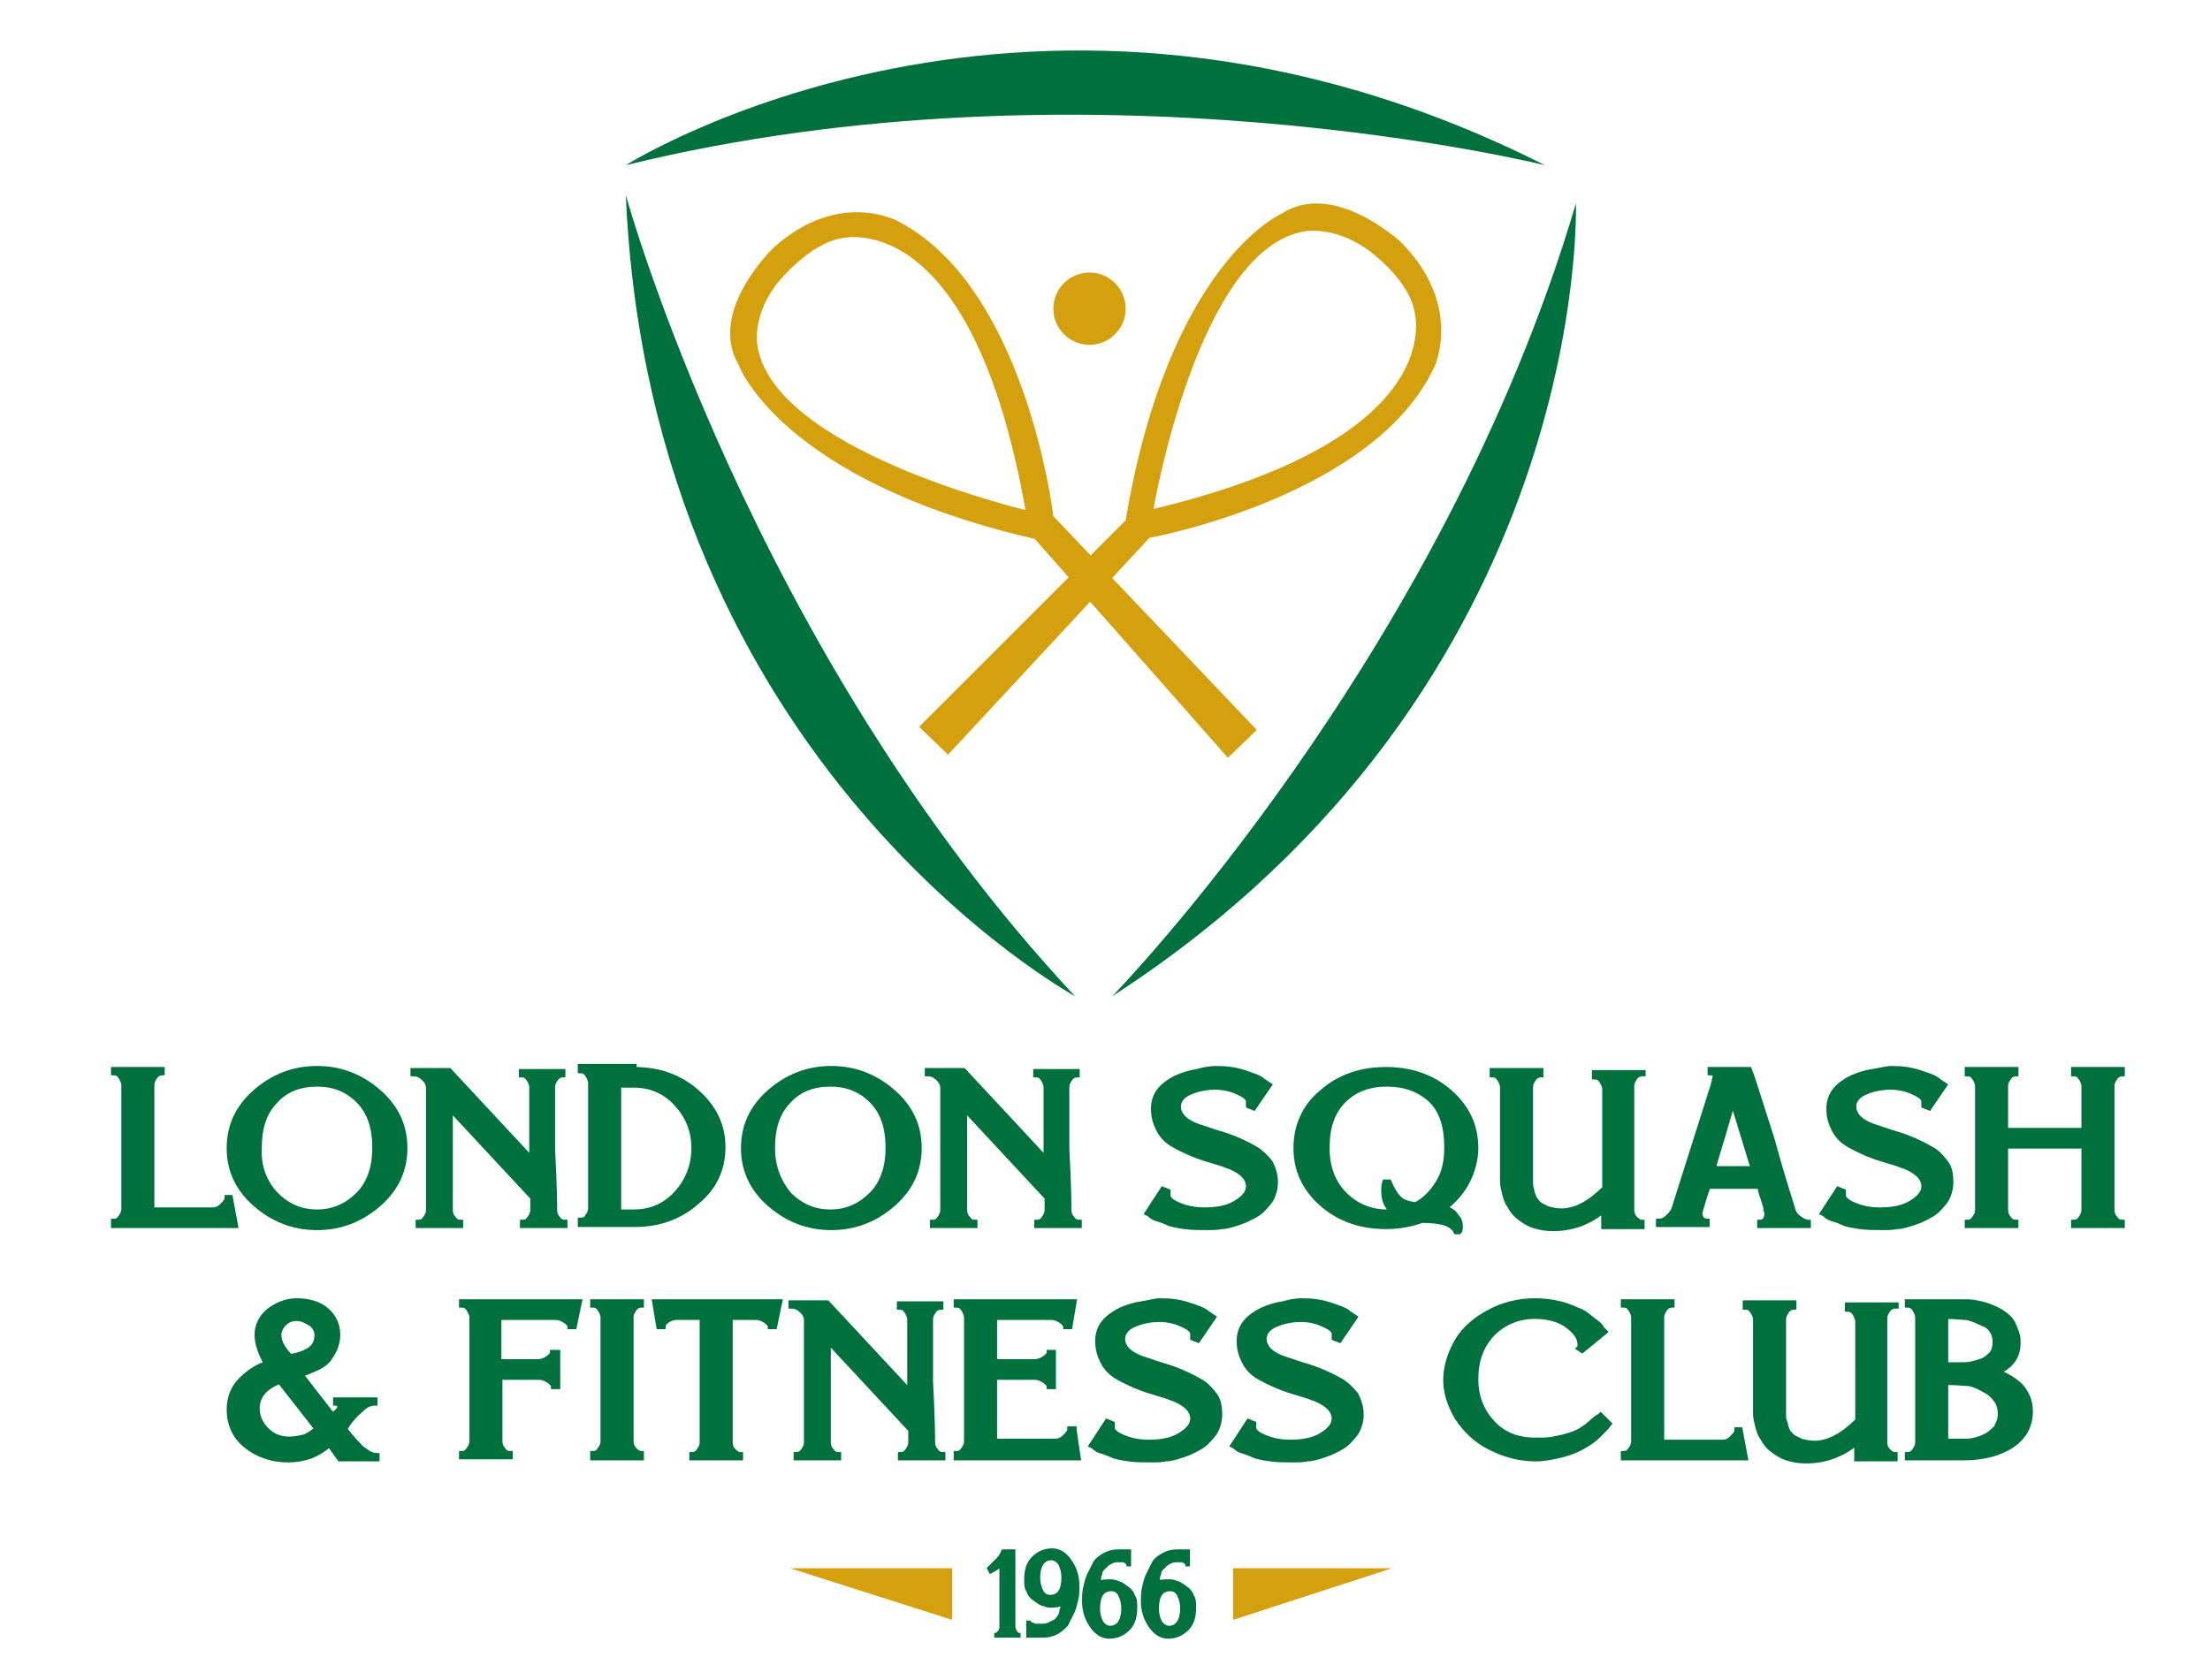 <?xml version="1.0" encoding="utf-8"?>
<!-- Generator: Adobe Illustrator 21.1.0, SVG Export Plug-In . SVG Version: 6.00 Build 0)  -->
<svg version="1.1" id="Layer_1" xmlns="http://www.w3.org/2000/svg" xmlns:xlink="http://www.w3.org/1999/xlink" x="0px" y="0px"
	 viewBox="0 0 214 162.7" style="enable-background:new 0 0 214 162.7;" xml:space="preserve">
<style type="text/css">
	.st0{display:none;}
	.st1{fill:#00703C;stroke:#00703C;stroke-width:0.25;stroke-miterlimit:10;}
	.st2{fill:#D5A00E;}
	.st3{fill:#00703C;stroke:#00703C;stroke-width:0.5;stroke-miterlimit:10;}
	.st4{fill:#00703C;}
</style>
<g id="actual" class="st0">
</g>
<g id="date">
	<g>
		<path class="st1" d="M95.7,151.9c0.1-0.1,0.2-0.2,0.3-0.3c0.1-0.1,0.3-0.3,0.6-0.6c0.3-0.3,0.4-0.6,0.5-0.8h1.1v7.4
			c0,0.2,0.1,0.3,0.2,0.5c0.1,0.1,0.2,0.2,0.3,0.2v0.2h-2.3v-0.2c0.1,0,0.2-0.1,0.3-0.2s0.2-0.3,0.2-0.5v-5.9
			c-0.3,0.2-0.6,0.4-1,0.6L95.7,151.9z"/>
		<path class="st1" d="M101.7,155.6c-0.2,0-0.5-0.1-0.8-0.2c-0.3-0.1-0.5-0.3-0.8-0.5s-0.5-0.5-0.6-0.8c-0.2-0.3-0.2-0.7-0.2-1.1
			c0-0.9,0.2-1.6,0.7-2.1s1.1-0.8,1.9-0.8c0.6,0,1.2,0.3,1.7,1s0.8,1.5,0.8,2.5c0,0.4,0,0.9-0.1,1.3s-0.2,0.9-0.4,1.3
			s-0.4,0.8-0.6,1.2c-0.3,0.3-0.6,0.6-1,0.8s-0.8,0.3-1.3,0.3h-1.5v-1.4h0.2l0,0l0.1,0.1c0,0,0.1,0.1,0.2,0.1s0.2,0.1,0.3,0.1
			c0.1,0,0.3,0,0.4,0c0.3,0,0.5,0,0.8-0.1c0.2-0.1,0.4-0.2,0.6-0.3s0.3-0.3,0.4-0.4c0.1-0.2,0.2-0.3,0.2-0.5s0.1-0.3,0.1-0.4
			c0-0.1,0.1-0.2,0.1-0.3v-0.1C102.8,155.5,102.3,155.6,101.7,155.6z M101.8,151c-0.4,0-0.7,0.2-0.9,0.5c-0.2,0.3-0.3,0.8-0.3,1.3
			s0.1,0.9,0.3,1.3c0.2,0.4,0.5,0.5,0.8,0.5c0.8,0,1.2-0.6,1.2-1.8c0-0.5-0.1-0.9-0.3-1.3C102.4,151.2,102.1,151,101.8,151z"/>
		<path class="st1" d="M107.6,153.1c0.3,0,0.5,0.1,0.8,0.2c0.3,0.1,0.5,0.3,0.8,0.5s0.5,0.5,0.6,0.8c0.2,0.3,0.2,0.7,0.2,1.1
			c0,0.9-0.2,1.6-0.7,2.1s-1.1,0.8-1.9,0.8c-0.6,0-1.2-0.3-1.7-1s-0.8-1.5-0.8-2.5c0-0.4,0-0.9,0.1-1.3s0.2-0.9,0.4-1.3
			s0.4-0.8,0.6-1.2c0.2-0.3,0.6-0.6,1-0.8s0.8-0.3,1.3-0.3h1.1v1.4h-0.2c0,0,0,0,0-0.1c0,0,0-0.1-0.1-0.1l-0.1-0.1
			c-0.1,0-0.1-0.1-0.2-0.1s-0.2,0-0.4,0c-0.3,0-0.5,0-0.7,0.1s-0.4,0.2-0.5,0.3s-0.3,0.3-0.4,0.4s-0.2,0.3-0.2,0.5
			c-0.1,0.2-0.1,0.3-0.1,0.4c0,0.1-0.1,0.2-0.1,0.3v0.1C106.6,153.1,107,153.1,107.6,153.1z M107.5,157.6c0.4,0,0.7-0.2,0.9-0.5
			c0.2-0.3,0.3-0.8,0.3-1.3s-0.1-0.9-0.3-1.3c-0.2-0.4-0.5-0.5-0.8-0.5c-0.8,0-1.2,0.6-1.2,1.8c0,0.5,0.1,0.9,0.3,1.3
			C106.9,157.4,107.2,157.6,107.5,157.6z"/>
		<path class="st1" d="M113.3,153.1c0.3,0,0.5,0.1,0.8,0.2c0.3,0.1,0.5,0.3,0.8,0.5s0.5,0.5,0.6,0.8c0.2,0.3,0.2,0.7,0.2,1.1
			c0,0.9-0.2,1.6-0.7,2.1s-1.1,0.8-1.9,0.8c-0.6,0-1.2-0.3-1.7-1s-0.8-1.5-0.8-2.5c0-0.4,0-0.9,0.1-1.3s0.2-0.9,0.4-1.3
			s0.4-0.8,0.6-1.2c0.2-0.3,0.6-0.6,1-0.8s0.8-0.3,1.3-0.3h1.1v1.4h-0.2c0,0,0,0,0-0.1c0,0,0-0.1-0.1-0.1l-0.1-0.1
			c-0.1,0-0.1-0.1-0.2-0.1s-0.2,0-0.4,0c-0.3,0-0.5,0-0.7,0.1s-0.4,0.2-0.5,0.3s-0.3,0.3-0.4,0.4s-0.2,0.3-0.2,0.5
			c-0.1,0.2-0.1,0.3-0.1,0.4c0,0.1-0.1,0.2-0.1,0.3v0.1C112.2,153.1,112.7,153.1,113.3,153.1z M113.2,157.6c0.4,0,0.7-0.2,0.9-0.5
			c0.2-0.3,0.3-0.8,0.3-1.3s-0.1-0.9-0.3-1.3c-0.2-0.4-0.5-0.5-0.8-0.5c-0.8,0-1.2,0.6-1.2,1.8c0,0.5,0.1,0.9,0.3,1.3
			C112.6,157.4,112.9,157.6,113.2,157.6z"/>
	</g>
	<polygon class="st2" points="92.2,151.9 92.2,156.9 76.5,151.9 	"/>
	<polygon class="st2" points="119.4,151.9 119.4,156.9 134.8,151.9 	"/>
</g>
<g id="text">
	<g>
		<path class="st3" d="M117.8,103.5c0.9,0,1.8,0.1,2.7,0.4c0.9,0.3,1.5,0.5,1.8,0.8l0.6,0.4l-1.5,2.2l-0.5-0.2c0-0.1,0-0.2,0-0.4
			c0-0.3-0.3-0.6-1-0.9c-0.6-0.3-1.4-0.5-2.2-0.5c-1,0-1.8,0.2-2.5,0.5s-1.1,0.8-1.1,1.4c0,0.4,0.2,0.8,0.5,1.1
			c0.3,0.3,0.8,0.6,1.4,0.8c0.6,0.2,1.2,0.4,1.8,0.6c0.7,0.2,1.3,0.4,2,0.7c0.7,0.3,1.3,0.6,1.8,0.9s1,0.8,1.4,1.3
			c0.3,0.6,0.5,1.2,0.5,1.9c0,0.7-0.2,1.3-0.5,1.8c-0.4,0.5-0.8,1-1.3,1.3s-1.1,0.6-1.7,0.8c-0.6,0.2-1.2,0.4-1.7,0.4
			c-0.5,0.1-0.9,0.1-1.3,0.1c-0.8,0-1.6,0-2.3-0.1c-0.7-0.1-1.3-0.2-1.7-0.4s-0.8-0.3-1.1-0.4s-0.5-0.3-0.6-0.4l-0.2-0.1l1.5-2.3
			l0.5,0.2c0,0.1,0,0.2,0,0.4c0,0.3,0.3,0.6,1,0.9s1.5,0.5,2.5,0.5c1.3,0,2.3-0.2,3.1-0.7c0.8-0.5,1.2-1,1.2-1.6
			c0-0.4-0.2-0.8-0.5-1.1c-0.3-0.3-0.8-0.6-1.3-0.8c-0.5-0.2-1.1-0.4-1.8-0.6c-0.7-0.2-1.3-0.4-2-0.7c-0.7-0.3-1.3-0.6-1.8-0.9
			s-1-0.8-1.3-1.4s-0.5-1.2-0.5-2c0-0.7,0.2-1.3,0.6-1.8s1-0.9,1.6-1.2c0.7-0.3,1.3-0.5,2-0.6C116.6,103.6,117.2,103.5,117.8,103.5z
			"/>
		<path class="st3" d="M141,119.3c-0.3-0.7-1.3-1.1-3.3-1.1c-1.1,0.4-2.3,0.6-3.5,0.6c-2.4,0-4.5-0.7-6.2-2.2s-2.5-3.3-2.5-5.4
			s0.8-4,2.5-5.4c1.7-1.5,3.8-2.2,6.2-2.2s4.5,0.7,6.2,2.2s2.5,3.3,2.5,5.4c0,1.1-0.3,2.2-0.8,3.2s-1.3,1.9-2.2,2.6
			c0.5,0.2,0.9,0.4,1.1,0.8c0.3,0.3,0.4,0.6,0.4,0.9s0,0.5-0.1,0.6H141z M137.1,116.7c0.9-0.5,1.6-1.2,2.2-2.2s0.8-2.1,0.8-3.4
			c0-2-0.5-3.6-1.6-4.6s-2.5-1.5-4.2-1.5s-3.1,0.5-4.2,1.6s-1.6,2.6-1.6,4.6c0,1.9,0.6,3.4,1.7,4.5c1.1,1.1,2.5,1.7,4.1,1.7
			c0.2,0,0.4,0,0.6,0c-0.6-0.5-0.9-1.1-0.9-2c0-0.4,0-0.6,0.1-0.9h0.4c0.3,0.7,0.6,1.2,0.9,1.5C135.7,116.4,136.3,116.6,137.1,116.7
			z"/>
		<path class="st3" d="M159,104c-0.2,0-0.5,0.1-0.7,0.4s-0.3,0.5-0.3,0.8v12c0,0.3,0.1,0.6,0.3,0.8s0.4,0.4,0.7,0.4v0.4h-3.7v-1.6
			c-1.4,1.2-3.1,1.8-4.9,1.8c-0.7,0-1.3-0.1-1.9-0.3s-1-0.5-1.4-0.8s-0.7-0.7-0.9-1.1c-0.3-0.4-0.4-0.8-0.5-1.2
			c-0.1-0.4-0.2-0.8-0.2-1.1v-9.2c0-0.2-0.1-0.5-0.3-0.8s-0.4-0.4-0.7-0.4v-0.4h4.7v0.4c-0.2,0-0.5,0.1-0.7,0.4s-0.3,0.5-0.3,0.8
			v9.2c0,0.2,0,0.5,0.1,0.7c0,0.2,0.1,0.4,0.2,0.7c0.1,0.3,0.3,0.5,0.5,0.7s0.5,0.3,0.9,0.5c0.4,0.1,0.8,0.2,1.3,0.2
			c1.3,0,2.7-0.7,4.2-2.2v-9.6c0-0.2-0.1-0.5-0.3-0.8s-0.4-0.4-0.7-0.4v-0.4h4.7v0.1H159z"/>
		<path class="st3" d="M173.6,117.2c0.1,0.3,0.3,0.6,0.6,0.8s0.6,0.4,0.9,0.4v0.3h-4.7v-0.3c0.2,0,0.4-0.1,0.5-0.2s0.2-0.4,0.2-0.6
			c0-0.1,0-0.2-0.1-0.4V117c0-0.1-0.1-0.3-0.2-0.7c-0.1-0.3-0.3-0.8-0.4-1.4h-5c-0.3,0.8-0.5,1.5-0.7,2.2c0,0.1-0.1,0.2-0.1,0.4
			c0,0.2,0.1,0.5,0.2,0.6s0.3,0.2,0.5,0.2v0.3h-4.7v-0.3c0.3,0,0.6-0.1,0.9-0.4s0.5-0.5,0.6-0.8l3.8-12c0.1-0.5,0.2-0.8,0.2-0.8
			c0-0.3-0.2-0.4-0.5-0.4v-0.3h3.8c0.1,0.2,0.8,2.4,2.2,6.8C172.8,114.8,173.6,117,173.6,117.2z M165.9,113.2h3.9
			c-0.2-0.5-0.5-1.6-1-3.2s-0.8-2.7-1-3.2c-0.2,0.5-0.5,1.6-1,3.3C166.3,111.7,166,112.7,165.9,113.2z"/>
		<path class="st3" d="M183.2,103.5c0.9,0,1.8,0.1,2.7,0.4s1.5,0.5,1.8,0.8l0.6,0.4l-1.5,2.2l-0.5-0.2c0-0.1,0-0.2,0-0.4
			c0-0.3-0.3-0.6-1-0.9c-0.6-0.3-1.4-0.5-2.2-0.5c-1,0-1.8,0.2-2.5,0.5s-1.1,0.8-1.1,1.4c0,0.4,0.2,0.8,0.5,1.1
			c0.3,0.3,0.8,0.6,1.4,0.8c0.6,0.2,1.2,0.4,1.8,0.6c0.7,0.2,1.3,0.4,2,0.7c0.7,0.3,1.3,0.6,1.8,0.9c0.6,0.3,1,0.8,1.4,1.3
			s0.5,1.2,0.5,1.9c0,0.7-0.2,1.3-0.5,1.8c-0.4,0.5-0.8,1-1.3,1.3s-1.1,0.6-1.7,0.8c-0.6,0.2-1.2,0.4-1.7,0.4
			c-0.5,0.1-0.9,0.1-1.3,0.1c-0.8,0-1.6,0-2.3-0.1s-1.3-0.2-1.7-0.4s-0.8-0.3-1.1-0.4s-0.5-0.3-0.6-0.4l-0.2-0.1l1.5-2.3l0.5,0.2
			c0,0.1,0,0.2,0,0.4c0,0.3,0.3,0.6,1,0.9s1.5,0.5,2.5,0.5c1.3,0,2.3-0.2,3.1-0.7s1.2-1,1.2-1.6c0-0.4-0.2-0.8-0.5-1.1
			c-0.3-0.3-0.8-0.6-1.3-0.8c-0.5-0.2-1.1-0.4-1.8-0.6s-1.3-0.4-2-0.7s-1.3-0.6-1.8-0.9s-1-0.8-1.3-1.4s-0.5-1.2-0.5-2
			c0-0.7,0.2-1.3,0.6-1.8c0.4-0.5,1-0.9,1.6-1.2c0.7-0.3,1.3-0.5,2-0.6S182.6,103.5,183.2,103.5z"/>
		<path class="st3" d="M205.5,104c-0.2,0-0.5,0.1-0.7,0.4s-0.3,0.5-0.3,0.8v12c0,0.3,0.1,0.6,0.3,0.8c0.2,0.3,0.4,0.4,0.7,0.4v0.3
			h-4.7v-0.3c0.3,0,0.5-0.1,0.7-0.4s0.3-0.5,0.3-0.8V111h-7.6v6.2c0,0.3,0.1,0.6,0.3,0.8c0.2,0.3,0.4,0.4,0.7,0.4v0.3h-4.7v-0.3
			c0.3,0,0.5-0.1,0.7-0.4s0.3-0.5,0.3-0.8v-12c0-0.2-0.1-0.5-0.3-0.8s-0.4-0.4-0.7-0.4v-0.4h4.7v0.4c-0.2,0-0.5,0.1-0.7,0.4
			s-0.3,0.5-0.3,0.8v4.3h7.6v-4.3c0-0.2-0.1-0.5-0.3-0.8s-0.4-0.4-0.7-0.4v-0.4h4.7V104z"/>
	</g>
	<g>
		<path class="st3" d="M22.3,116l0.5,2.7H11v-0.4c0.3,0,0.5-0.1,0.7-0.4s0.3-0.5,0.3-0.8v-12c0-0.2-0.1-0.5-0.3-0.8
			s-0.4-0.4-0.7-0.4v-0.3h4.7v0.3c-0.2,0-0.5,0.1-0.7,0.4s-0.3,0.5-0.3,0.8v12.1h5.9c0.3,0,0.6-0.1,0.9-0.4s0.5-0.5,0.5-0.8
			L22.3,116L22.3,116z"/>
		<path class="st3" d="M24.7,105.8c1.7-1.5,3.7-2.3,6-2.3s4.3,0.8,6,2.3s2.5,3.3,2.5,5.4s-0.8,3.9-2.5,5.4s-3.7,2.3-6,2.3
			s-4.3-0.8-6-2.3s-2.5-3.3-2.5-5.4S23,107.3,24.7,105.8z M26.7,115.7c1.1,1.1,2.4,1.7,4,1.7c1.6,0,2.9-0.6,4-1.7s1.6-2.7,1.6-4.5
			c0-2-0.5-3.5-1.6-4.6s-2.4-1.6-4-1.6c-1.6,0-3,0.5-4,1.6c-1.1,1.1-1.6,2.6-1.6,4.6C25,113,25.6,114.5,26.7,115.7z"/>
		<path class="st3" d="M53.7,117.2c0,0.3,0.1,0.6,0.3,0.8c0.2,0.3,0.4,0.4,0.7,0.4v0.3h-4.1v-0.3c0.3,0,0.5-0.1,0.7-0.4
			s0.3-0.5,0.3-0.8V116l-8-8.6v9.8c0,0.3,0.1,0.6,0.3,0.8c0.2,0.3,0.4,0.4,0.7,0.4v0.3h-4.1v-0.3c0.3,0,0.5-0.1,0.7-0.4
			s0.3-0.5,0.3-0.8v-11.8c0-0.3-0.1-0.6-0.4-0.9c-0.3-0.3-0.6-0.5-1.1-0.5v-0.3h3.5l8,8.6v-7c0-0.2-0.1-0.5-0.3-0.8
			s-0.4-0.4-0.7-0.4v-0.3h4v0.3c-0.2,0-0.5,0.1-0.7,0.4s-0.3,0.5-0.3,0.8c0,0.2,0,2.2,0,6C53.7,115,53.7,117,53.7,117.2z"/>
		<path class="st3" d="M61.4,103.6c2.4,0,4.4,0.7,6.1,2.2s2.5,3.3,2.5,5.3c0,2.1-0.8,3.9-2.5,5.3c-1.7,1.5-3.7,2.2-6.1,2.2h-5.2
			v-0.4c0.3,0,0.6-0.1,0.7-0.4c0.2-0.2,0.3-0.5,0.3-0.9v-12c0-0.2-0.1-0.5-0.3-0.8s-0.4-0.4-0.7-0.4v-0.4h5.2V103.6z M61.4,117.4
			c1.6,0,3-0.6,4.1-1.8s1.7-2.7,1.7-4.4c0-1.7-0.6-3.1-1.7-4.3c-1.1-1.2-2.5-1.8-4.1-1.8h-1.5v12.3
			C59.9,117.4,61.4,117.4,61.4,117.4z"/>
		<path class="st3" d="M74.5,105.8c1.7-1.5,3.7-2.3,6-2.3s4.3,0.8,6,2.3s2.5,3.3,2.5,5.4s-0.8,3.9-2.5,5.4s-3.7,2.3-6,2.3
			s-4.3-0.8-6-2.3s-2.5-3.3-2.5-5.4S72.8,107.3,74.5,105.8z M76.4,115.7c1.1,1.1,2.4,1.7,4,1.7s2.9-0.6,4-1.7s1.6-2.7,1.6-4.5
			c0-2-0.5-3.5-1.6-4.6s-2.4-1.6-4-1.6s-3,0.5-4,1.6c-1.1,1.1-1.6,2.6-1.6,4.6C74.8,113,75.4,114.5,76.4,115.7z"/>
		<path class="st3" d="M103.5,117.2c0,0.3,0.1,0.6,0.3,0.8c0.2,0.3,0.4,0.4,0.7,0.4v0.3h-4.1v-0.3c0.3,0,0.5-0.1,0.7-0.4
			s0.3-0.5,0.3-0.8V116l-8-8.6v9.8c0,0.3,0.1,0.6,0.3,0.8c0.2,0.3,0.4,0.4,0.7,0.4v0.3h-4.1v-0.3c0.3,0,0.5-0.1,0.7-0.4
			s0.3-0.5,0.3-0.8v-11.8c0-0.3-0.1-0.6-0.4-0.9s-0.6-0.5-1.1-0.5v-0.3h3.5l8,8.6v-7c0-0.2-0.1-0.5-0.3-0.8
			c-0.2-0.3-0.4-0.4-0.7-0.4v-0.3h4v0.3c-0.2,0-0.5,0.1-0.7,0.4s-0.3,0.5-0.3,0.8c0,0.2,0,2.2,0,6C103.5,115,103.5,117,103.5,117.2z
			"/>
	</g>
	<g>
		<path class="st3" d="M33.4,138.4c0,0.1,0.1,0.2,0.2,0.3c0.1,0.1,0.2,0.3,0.5,0.6c0.2,0.3,0.5,0.5,0.7,0.8c0.2,0.2,0.5,0.4,0.8,0.6
			c0.3,0.2,0.6,0.3,0.9,0.3v0.3h-3.6l-1-1.4c-1.1,1-2.4,1.5-4,1.5s-3-0.5-4.1-1.4s-1.6-2.1-1.6-3.5c0-1.1,0.4-2.1,1.1-2.8
			s1.5-1.3,2.5-1.6c-0.6-1.1-0.9-2-0.9-2.8c0-0.9,0.4-1.7,1.1-2.3c0.8-0.6,1.7-1,2.7-1c1.2,0,2.2,0.3,2.9,0.9
			c0.7,0.6,1.1,1.4,1.1,2.4c0,0.5-0.1,0.9-0.3,1.4c-0.2,0.4-0.4,0.7-0.6,1c-0.2,0.2-0.5,0.5-0.9,0.7s-0.7,0.3-0.9,0.4
			c-0.2,0.1-0.5,0.2-0.9,0.3l3.1,4c0.5-0.4,0.7-0.6,0.7-0.8c0-0.3-0.1-0.4-0.4-0.4v-0.3h3.8v0.3c-0.5,0-0.9,0.2-1.4,0.7
			c-0.5,0.4-0.9,0.9-1.2,1.3L33.4,138.4z M28,139.4c0.5,0,1-0.1,1.4-0.2s0.8-0.4,1.3-0.8l-3.6-4.6c-1.4,0.5-2.2,1.4-2.2,2.6
			c0,0.8,0.3,1.5,0.9,2.1C26.4,139.1,27.1,139.4,28,139.4z M28.7,127.7c-0.5,0-0.9,0.2-1.2,0.5c-0.3,0.3-0.5,0.7-0.5,1.1
			c0,0.7,0.4,1.4,1.1,2.1c0.7-0.1,1.3-0.3,1.8-0.6s0.8-0.8,0.8-1.5c0-0.4-0.2-0.8-0.6-1.1C29.6,127.9,29.2,127.7,28.7,127.7z"/>
		<path class="st3" d="M44.7,126.1h11.4l-0.5,2.4h-0.4c0-0.2-0.2-0.4-0.5-0.6c-0.3-0.2-0.6-0.3-0.9-0.3h-5.5v4.3h3.8
			c0.3,0,0.6-0.1,0.9-0.3c0.3-0.2,0.5-0.4,0.5-0.6H54v3.3h-0.4c0-0.2-0.2-0.4-0.5-0.6s-0.6-0.3-0.9-0.3h-3.8v6.2
			c0,0.3,0.1,0.6,0.3,0.8c0.2,0.3,0.4,0.4,0.7,0.4v0.3h-4.7v-0.3c0.3,0,0.5-0.1,0.7-0.4c0.2-0.3,0.3-0.5,0.3-0.8v-12
			c0-0.2-0.1-0.5-0.3-0.8s-0.4-0.4-0.7-0.4C44.7,126.4,44.7,126.1,44.7,126.1z"/>
		<path class="st3" d="M57.4,126.1h4.7v0.3c-0.2,0-0.5,0.1-0.7,0.4s-0.3,0.5-0.3,0.8v12c0,0.3,0.1,0.6,0.3,0.8s0.4,0.4,0.7,0.4v0.4
			h-4.7v-0.4c0.3,0,0.5-0.1,0.7-0.4c0.2-0.3,0.3-0.5,0.3-0.8v-12c0-0.2-0.1-0.5-0.3-0.8s-0.4-0.4-0.7-0.4V126.1z"/>
		<path class="st3" d="M63.4,126.1h12.1l-0.5,2.4h-0.4c0-0.2-0.2-0.4-0.5-0.6c-0.3-0.2-0.6-0.3-0.9-0.3h-2.5v12.1
			c0,0.3,0.1,0.6,0.3,0.8c0.2,0.2,0.4,0.4,0.7,0.4v0.3H67v-0.3c0.3,0,0.5-0.1,0.7-0.4s0.3-0.5,0.3-0.8v-12.1h-2.5
			c-0.3,0-0.6,0.1-0.9,0.3s-0.4,0.4-0.4,0.6h-0.4L63.4,126.1z"/>
		<path class="st3" d="M90.3,139.7c0,0.3,0.1,0.6,0.3,0.8c0.2,0.3,0.4,0.4,0.7,0.4v0.3h-4.1v-0.3c0.3,0,0.5-0.1,0.7-0.4
			c0.2-0.3,0.3-0.5,0.3-0.8v-1.2l-8-8.6v9.8c0,0.3,0.1,0.6,0.3,0.8c0.2,0.3,0.4,0.4,0.7,0.4v0.3h-4.1v-0.3c0.3,0,0.5-0.1,0.7-0.4
			s0.3-0.5,0.3-0.8v-11.8c0-0.3-0.1-0.6-0.4-0.9s-0.6-0.5-1.1-0.5v-0.3h3.5l8,8.6v-7c0-0.2-0.1-0.5-0.3-0.8
			c-0.2-0.3-0.4-0.4-0.7-0.4v-0.3h4v0.3c-0.2,0-0.5,0.1-0.7,0.4s-0.3,0.5-0.3,0.8c0,0.2,0,2.2,0,6C90.3,137.5,90.3,139.5,90.3,139.7
			z"/>
		<path class="st3" d="M104,138.5l0.4,2.7H92.6v-0.4c0.3,0,0.5-0.1,0.7-0.4c0.2-0.3,0.3-0.5,0.3-0.8v-12c0-0.2-0.1-0.5-0.3-0.8
			s-0.4-0.4-0.7-0.4v-0.3H104l-0.4,2.4h-0.4c0-0.2-0.2-0.4-0.5-0.6c-0.3-0.2-0.6-0.3-0.9-0.3h-5.5v4.3h3.9c0.3,0,0.6-0.1,0.9-0.3
			s0.5-0.4,0.5-0.6h0.4v3.3h-0.4c0-0.2-0.2-0.4-0.5-0.6c-0.3-0.2-0.6-0.3-0.9-0.3h-3.9v6.2h5.9c0.3,0,0.6-0.1,0.9-0.4
			c0.3-0.3,0.5-0.5,0.5-0.8h0.4V138.5z"/>
		<path class="st3" d="M112.4,126c0.9,0,1.8,0.1,2.7,0.4c0.9,0.3,1.5,0.5,1.8,0.8l0.6,0.4l-1.5,2.2l-0.5-0.2c0-0.1,0-0.2,0-0.4
			c0-0.3-0.3-0.6-1-0.9c-0.6-0.3-1.4-0.5-2.2-0.5c-1,0-1.8,0.2-2.5,0.5s-1.1,0.8-1.1,1.4c0,0.4,0.2,0.8,0.5,1.1s0.8,0.6,1.4,0.8
			s1.2,0.4,1.8,0.6c0.7,0.2,1.3,0.4,2,0.7s1.3,0.6,1.8,0.9c0.6,0.3,1,0.8,1.4,1.3s0.5,1.2,0.5,1.9s-0.2,1.3-0.5,1.8
			c-0.4,0.5-0.8,1-1.3,1.3s-1.1,0.6-1.7,0.8s-1.2,0.4-1.7,0.4c-0.5,0.1-0.9,0.1-1.3,0.1c-0.8,0-1.6,0-2.3-0.1
			c-0.7-0.1-1.3-0.2-1.7-0.4s-0.8-0.3-1.1-0.4s-0.5-0.3-0.6-0.4l-0.2-0.1l1.5-2.3l0.5,0.2c0,0.1,0,0.2,0,0.4c0,0.3,0.3,0.6,1,0.9
			c0.7,0.3,1.5,0.5,2.5,0.5c1.3,0,2.3-0.2,3.1-0.7c0.8-0.5,1.2-1,1.2-1.6c0-0.4-0.2-0.8-0.5-1.1s-0.8-0.6-1.3-0.8s-1.1-0.4-1.8-0.6
			c-0.7-0.2-1.3-0.4-2-0.7s-1.3-0.6-1.8-0.9c-0.5-0.3-1-0.8-1.3-1.4c-0.3-0.6-0.5-1.2-0.5-2c0-0.7,0.2-1.3,0.6-1.8s1-0.9,1.6-1.2
			c0.7-0.3,1.3-0.5,2-0.6S111.8,126,112.4,126z"/>
		<path class="st3" d="M126.1,126c0.9,0,1.8,0.1,2.7,0.4c0.9,0.3,1.5,0.5,1.8,0.8l0.6,0.4l-1.5,2.2l-0.5-0.2c0-0.1,0-0.2,0-0.4
			c0-0.3-0.3-0.6-1-0.9c-0.6-0.3-1.4-0.5-2.2-0.5c-1,0-1.8,0.2-2.5,0.5s-1.1,0.8-1.1,1.4c0,0.4,0.2,0.8,0.5,1.1s0.8,0.6,1.4,0.8
			s1.2,0.4,1.8,0.6c0.7,0.2,1.3,0.4,2,0.7s1.3,0.6,1.8,0.9s1,0.8,1.4,1.3c0.3,0.6,0.5,1.2,0.5,1.9s-0.2,1.3-0.5,1.8
			c-0.4,0.5-0.8,1-1.3,1.3s-1.1,0.6-1.7,0.8c-0.6,0.2-1.2,0.4-1.7,0.4c-0.5,0.1-0.9,0.1-1.3,0.1c-0.8,0-1.6,0-2.3-0.1
			c-0.7-0.1-1.3-0.2-1.7-0.4s-0.8-0.3-1.1-0.4s-0.5-0.3-0.6-0.4l-0.2-0.1l1.5-2.3l0.5,0.2c0,0.1,0,0.2,0,0.4c0,0.3,0.3,0.6,1,0.9
			c0.7,0.3,1.5,0.5,2.5,0.5c1.3,0,2.3-0.2,3.1-0.7s1.2-1,1.2-1.6c0-0.4-0.2-0.8-0.5-1.1s-0.8-0.6-1.3-0.8s-1.1-0.4-1.8-0.6
			c-0.7-0.2-1.3-0.4-2-0.7s-1.3-0.6-1.8-0.9c-0.5-0.3-1-0.8-1.3-1.4s-0.5-1.2-0.5-2c0-0.7,0.2-1.3,0.6-1.8s1-0.9,1.6-1.2
			c0.7-0.3,1.3-0.5,2-0.6C124.9,126.1,125.5,126,126.1,126z"/>
		<path class="st3" d="M140,133.7c0-1.3,0.4-2.6,1.1-3.8c0.7-1.2,1.8-2.1,3.1-2.8c1.3-0.7,2.8-1.1,4.4-1.1c0.9,0,1.7,0.1,2.5,0.3
			c0.8,0.2,1.4,0.5,1.9,0.7s0.9,0.6,1.3,0.9c0.4,0.3,0.7,0.5,0.8,0.8l0.3,0.3l-2.2,1.8l-0.3-0.2c0.1-0.1,0.1-0.2,0.1-0.4
			c0-0.6-0.4-1.2-1.2-1.8c-0.8-0.6-1.9-0.9-3.2-0.9c-1.6,0-3,0.6-4.1,1.7c-1.1,1.2-1.6,2.6-1.6,4.4c0,1.6,0.5,3,1.6,4.2
			s2.5,1.7,4.2,1.7c0.6,0,1.2,0,1.7-0.1s1-0.2,1.3-0.3s0.7-0.2,1.1-0.4c0.4-0.2,0.6-0.4,0.8-0.5c0.1-0.1,0.4-0.3,0.7-0.6
			s0.6-0.4,0.7-0.5l0.8,0.8c-0.1,0.1-0.1,0.2-0.3,0.4s-0.4,0.4-0.8,0.8s-0.9,0.7-1.4,1s-1.2,0.6-2,0.8s-1.7,0.4-2.6,0.4
			c-1.6,0-3-0.4-4.4-1.1s-2.4-1.7-3.2-2.9C140.4,136.1,140,134.9,140,133.7z"/>
		<path class="st3" d="M168.5,138.5l0.5,2.7h-11.8v-0.4c0.3,0,0.5-0.1,0.7-0.4c0.2-0.3,0.3-0.5,0.3-0.8v-12c0-0.2-0.1-0.5-0.3-0.8
			s-0.4-0.4-0.7-0.4v-0.3h4.7v0.3c-0.2,0-0.5,0.1-0.7,0.4s-0.3,0.5-0.3,0.8v12.1h5.9c0.3,0,0.6-0.1,0.9-0.4c0.3-0.3,0.5-0.5,0.5-0.8
			L168.5,138.5L168.5,138.5z"/>
		<path class="st3" d="M183.5,126.5c-0.2,0-0.5,0.1-0.7,0.4s-0.3,0.5-0.3,0.8v12c0,0.3,0.1,0.6,0.3,0.8s0.4,0.4,0.7,0.4v0.4h-3.7
			v-1.6c-1.4,1.2-3.1,1.8-4.9,1.8c-0.7,0-1.3-0.1-1.9-0.3s-1-0.5-1.4-0.8s-0.7-0.7-0.9-1.1c-0.3-0.4-0.4-0.8-0.5-1.2
			s-0.2-0.8-0.2-1.1v-9.2c0-0.2-0.1-0.5-0.3-0.8s-0.4-0.4-0.7-0.4v-0.4h4.7v0.4c-0.2,0-0.5,0.1-0.7,0.4s-0.3,0.5-0.3,0.8v9.2
			c0,0.2,0,0.5,0.1,0.7s0.1,0.4,0.2,0.7c0.1,0.3,0.3,0.5,0.5,0.7s0.5,0.3,0.9,0.5c0.4,0.1,0.8,0.2,1.3,0.2c1.3,0,2.7-0.7,4.2-2.2
			V128c0-0.2-0.1-0.5-0.3-0.8s-0.4-0.4-0.7-0.4v-0.4h4.7v0.1C183.6,126.5,183.5,126.5,183.5,126.5z"/>
		<path class="st3" d="M193.4,132.9c0.9,0.3,1.7,0.8,2.3,1.4c0.6,0.7,0.9,1.5,0.9,2.4c0,1.4-0.6,2.5-1.8,3.3s-2.8,1.2-4.7,1.2h-5.4
			v-0.3c0.3,0,0.5-0.1,0.7-0.4s0.3-0.5,0.3-0.8v-12.1c0-0.2-0.1-0.5-0.3-0.8s-0.4-0.4-0.7-0.4v-0.3h5.4c0.4,0,0.9,0,1.3,0.1
			c0.5,0.1,0.9,0.2,1.4,0.4c0.5,0.2,0.9,0.4,1.3,0.7c0.4,0.3,0.7,0.6,0.9,1.1c0.2,0.5,0.4,0.9,0.4,1.4
			C195.5,131.3,194.8,132.3,193.4,132.9z M190.3,127.6c-0.3,0-1-0.1-1.9-0.1v4.7h1.6c0.3,0,0.6,0,1-0.1s0.7-0.2,1-0.3
			c0.4-0.2,0.6-0.4,0.9-0.7c0.2-0.3,0.3-0.7,0.3-1.1s-0.1-0.8-0.3-1.1s-0.5-0.6-0.9-0.7c-0.4-0.2-0.7-0.3-0.9-0.4
			C190.8,127.7,190.5,127.6,190.3,127.6z M190.2,139.6c0.3,0,0.7,0,1-0.1c0.4-0.1,0.7-0.2,1.1-0.4c0.4-0.2,0.7-0.5,1-0.8
			c0.2-0.4,0.4-0.8,0.4-1.3s-0.1-1-0.4-1.4s-0.6-0.7-1-0.9s-0.7-0.4-1-0.5s-0.5-0.2-0.8-0.2s-1-0.1-2.1-0.1v5.7H190.2z"/>
	</g>
</g>
<g id="raquet_and_ball">
	<path id="raquet" class="st2" d="M135.6,23.4c0,0-6.5-6-11.5-2.7c0,0-10.9,4.7-15.1,29.7l-20,20l2.8,2.7l19.5-21
		c0,0,22-4,27.7-16.8C139,35.2,141.6,29.4,135.6,23.4z M111.7,49.3c0,0,4.3-25.3,14.7-26.9c0,0,3.2-0.6,6.7,2.3s3.8,5.2,3.8,5.2
		S141.2,42.2,111.7,49.3z"/>
	<path id="raquet_1_" class="st2" d="M74.9,24c0,0-6.4,6.1-3.4,11.3c0,0,4,11.2,28.7,16.9l18.7,21.2l2.8-2.7L102,50
		c0,0-2.6-22.2-15.1-28.6C86.9,21.4,81.2,18.3,74.9,24z M99.3,49.4c0,0-25-5.9-26-16.3c0,0-0.4-3.3,2.7-6.5c3.1-3.3,5.4-3.5,5.4-3.5
		S94,19.5,99.3,49.4z"/>
	<circle id="ball" class="st2" cx="105.5" cy="29.9" r="3.5"/>
</g>
<g id="crest">
	<path id="top_2_" class="st4" d="M149.6,16c0,0-44.3-11-89,0C60.6,16,100.1-9,149.6,16z"/>
	<path id="left_2_" class="st4" d="M60.6,18.9c0,0,12.1,44,43.5,77.6C104.2,96.5,63,74.3,60.6,18.9z"/>
	<path id="right_2_" class="st4" d="M107.7,96.5c0,0,31.9-32.7,44.9-76.8C152.6,19.7,154.2,66.4,107.7,96.5z"/>
</g>
</svg>
